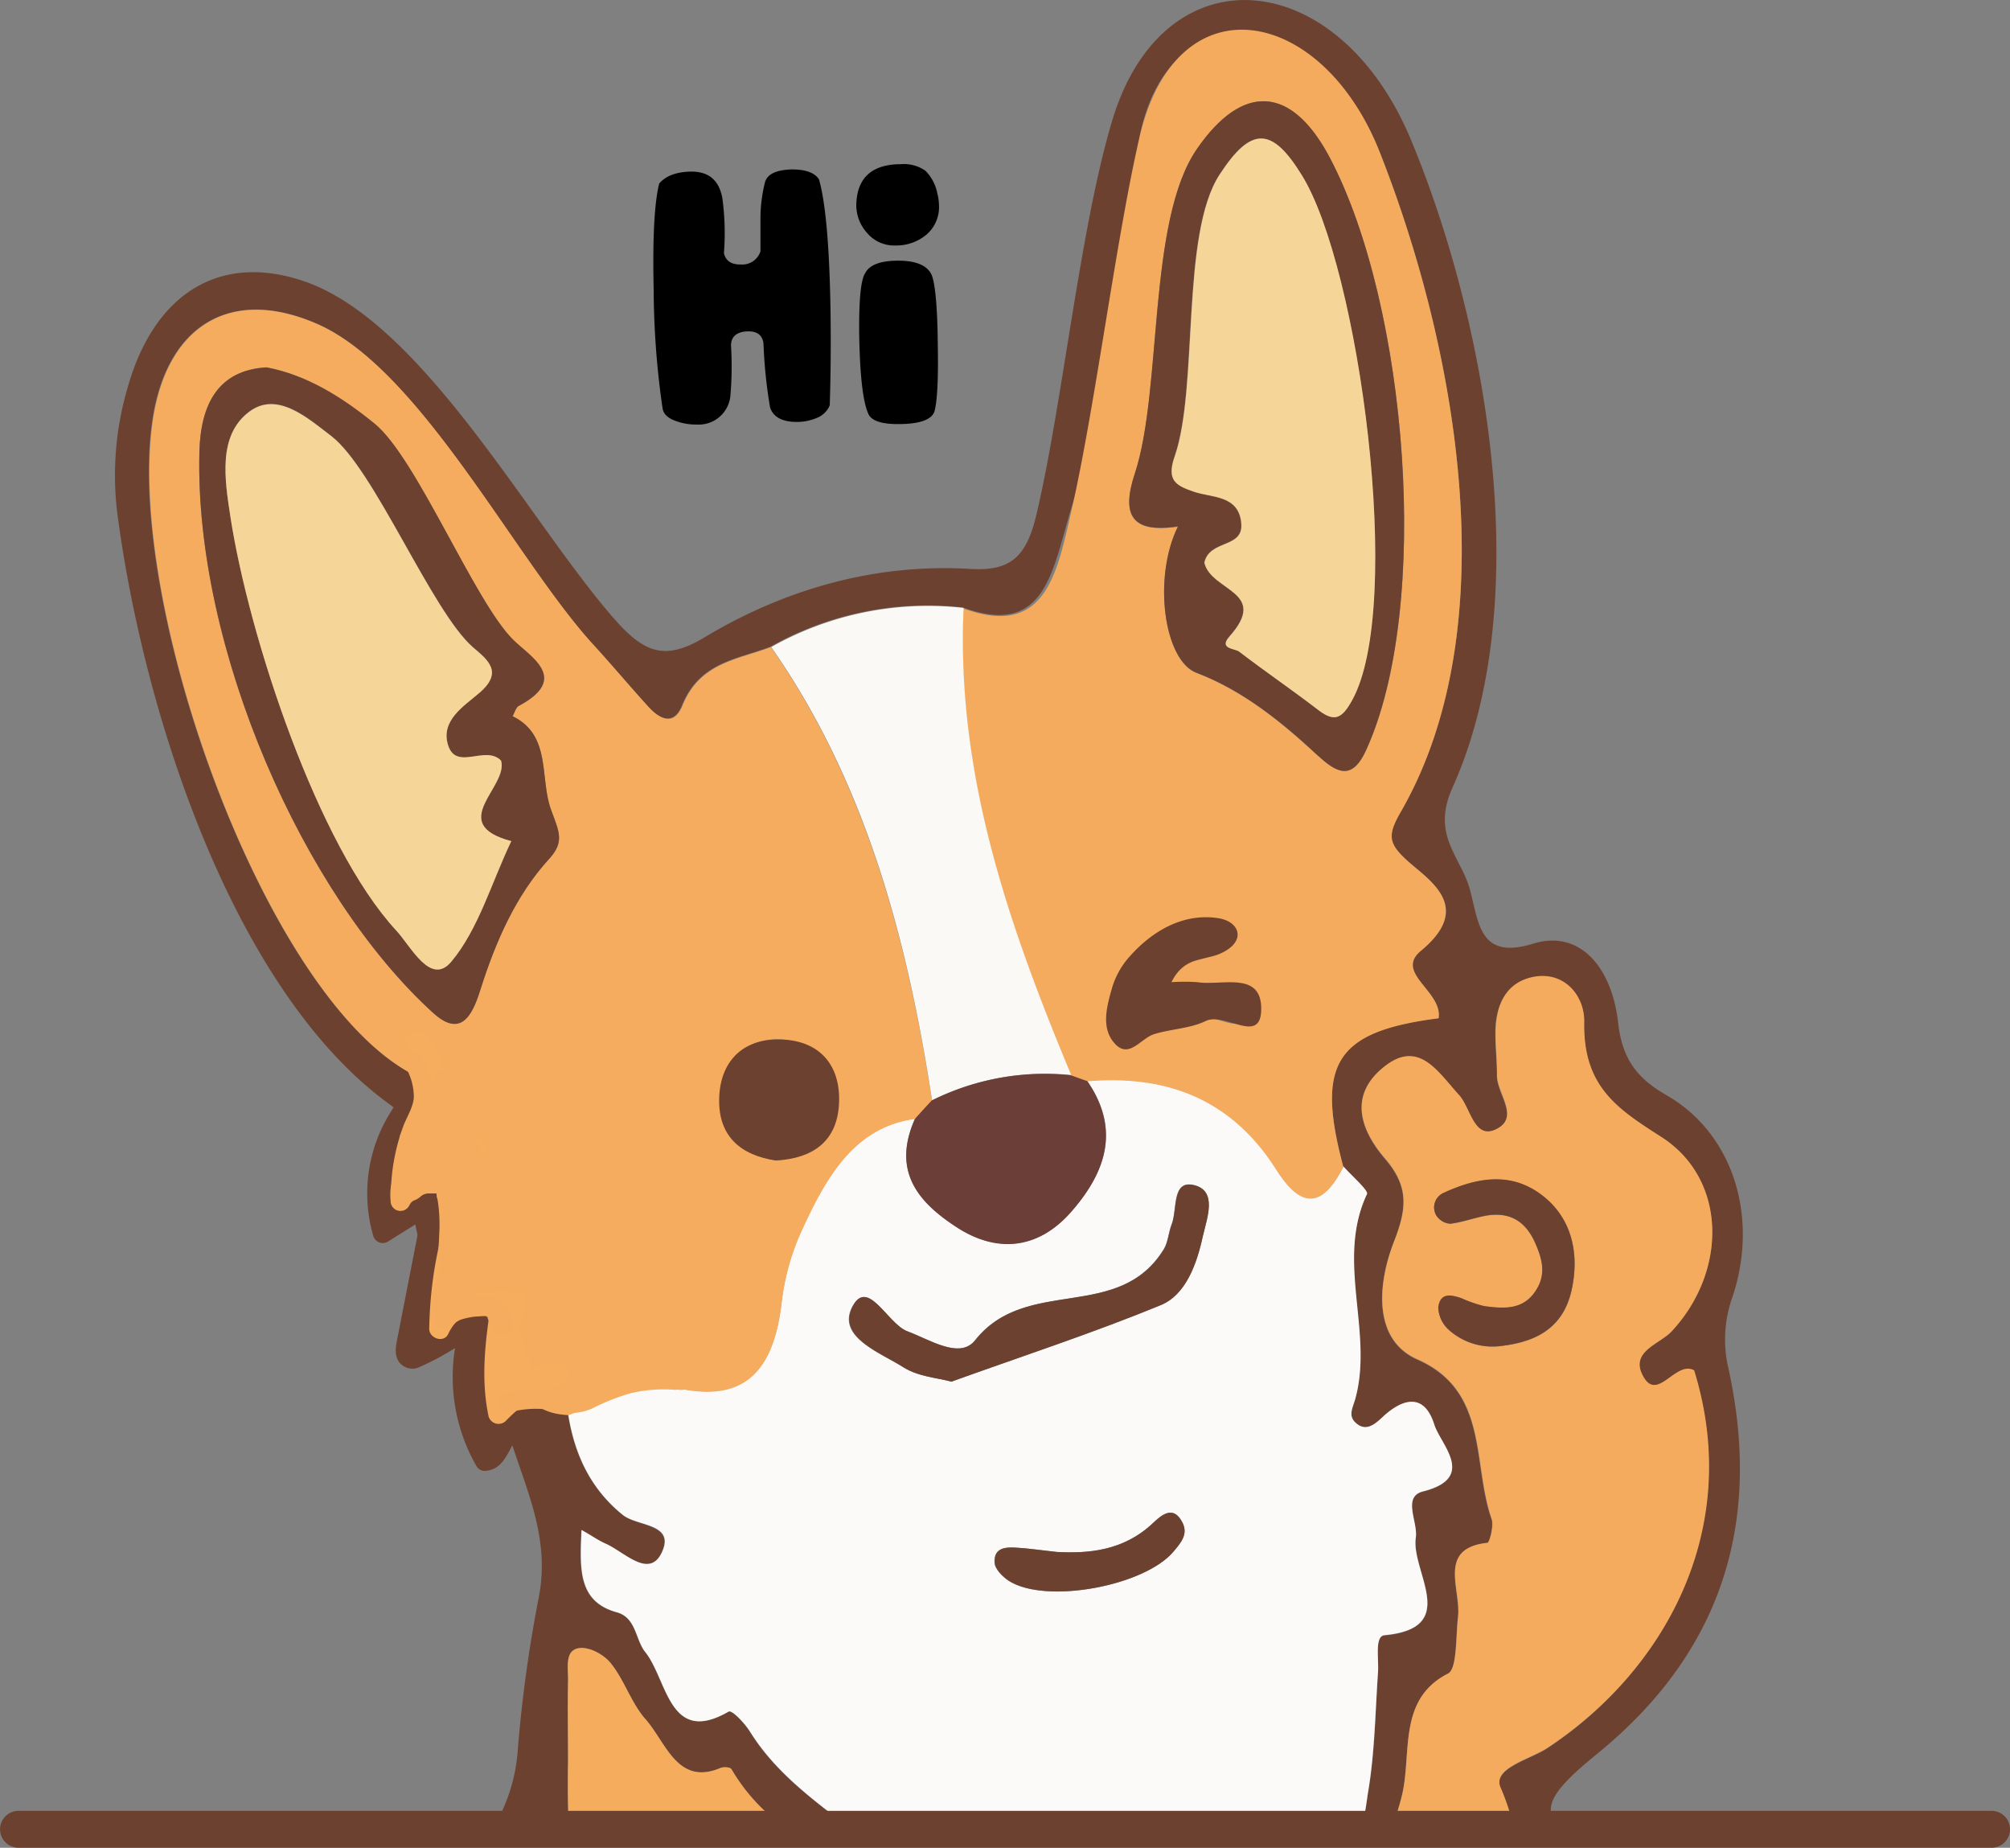 <svg xmlns="http://www.w3.org/2000/svg" viewBox="0 0 306.63 281.82"><rect x="0" y="0" width="306.63" height="281.82" fill="#808080" stroke="none"/><defs><style>.cls-1{fill:#6d4130;}.cls-2{fill:#fbfaf9;}.cls-3{fill:#f5ab5d;}.cls-4{fill:#f6ac5e;}.cls-5{fill:#f5ac5d;}.cls-6{fill:#fbf9f5;}.cls-7{fill:#6b3f38;}.cls-8{fill:#f6d598;}.cls-9{fill:#f6ad5e;}.cls-10,.cls-11{fill:none;}.cls-11{stroke:#6d4130;stroke-linecap:round;stroke-miterlimit:10;stroke-width:5.63px;}</style></defs><g id="Layer_2" data-name="Layer 2"><g id="Layer_1-2" data-name="Layer 1"><path d="M100.56,28c1-1.18,2.6-1.79,4.91-1.83,2.62,0,4.2,1.28,4.72,4a39.82,39.82,0,0,1,.25,8.44c.27,1.18,1.12,1.75,2.57,1.73a2.92,2.92,0,0,0,3-2c0-3.31,0-5.07,0-5.28a23,23,0,0,1,.68-5.22c.33-1.27,1.69-1.93,4.11-2,2.06,0,3.44.47,4.14,1.51q1.5,5.28,1.75,19.64.12,7.53-.11,14.82a3.47,3.47,0,0,1-2,1.94,7.63,7.63,0,0,1-2.87.6q-3.45.06-4.23-2.19a73.33,73.33,0,0,1-1-9.62c-.1-1.38-.92-2.05-2.47-2s-2.52.77-2.49,2.21a52.13,52.13,0,0,1-.11,7.74,4.85,4.85,0,0,1-5.1,4.26,8.91,8.91,0,0,1-3.1-.5c-1.31-.44-2-1.09-2.14-2a129.1,129.1,0,0,1-1.35-18Q99.45,32.43,100.56,28Z"/><path d="M130.64,30.94q.3-5.89,6.82-5.9a5.7,5.7,0,0,1,3.71,1A6.72,6.72,0,0,1,143,29.54a7.24,7.24,0,0,1,.24,1.68,5.54,5.54,0,0,1-1.84,4.51,7.16,7.16,0,0,1-4.81,1.71,5.39,5.39,0,0,1-4.33-1.93A6.29,6.29,0,0,1,130.64,30.94ZM132,41.64q.94-1.81,4.74-1.88,4.1-.07,5.26,1.92c.6,1,1,4.6,1.06,10.73q.15,8.13-.53,10.41-.7,1.79-5.19,1.86-4.12.07-4.86-1.53-1.23-2.7-1.4-11.78C131,45.87,131.31,42.62,132,41.64Z"/><path class="cls-1" d="M264.34,197.67c4-12.19,0-24.81-10.06-30.6-4.55-2.61-6.81-5.53-7.44-11.13-.92-8.25-5.73-14.26-13-12-8.2,2.53-8.23-3.25-9.61-8.29s-5.93-8.24-2.65-15.52c12.75-28.31,5.41-70.45-6.28-98.68C204.23-5.27,177.75-7.69,169.79,18c-5,16.28-7.7,43.78-11.71,60.6-1.52,6.35-3.94,8.53-10,8.17-14.34-.85-28.08,2.92-40.64,10.46-6,3.59-9.16,2.35-13.67-2.77-12.87-14.62-29-45-47.06-51.45-13-4.61-23.12,1.62-27.21,16a47.38,47.38,0,0,0-1.61,19.22c3.94,30.22,17.49,72.31,41,89.8,2.46,1.83,4.76,3.27,4.21,7-2.78,18.52,10.13,30.61,15.22,45.9,2.49,7.47,5.52,14.37,3.86,22.75A209.74,209.74,0,0,0,79,266.74,26.49,26.49,0,0,1,75.1,279H86.78c-.16-3.43-.18-6.89-.12-10.36,0-4.09-.08-8.19,0-12.28.06-1.87-.62-4.74,1.78-5,1.55-.16,3.73,1,4.82,2.42,2,2.52,3.07,6,5.18,8.39,3.15,3.53,4.88,10.27,11.46,7.48.49-.2,1.51-.14,1.69.19a28.78,28.78,0,0,0,8.5,9.16h9.76c-5.66-4.37-11.52-8.51-15.47-14.88-.82-1.32-2.77-3.37-3.27-3.07-9.1,5.25-9.3-4.81-12.72-9.09-1.53-1.92-1.35-5.24-4.35-6.06-6-1.65-5.61-6.77-5.37-12.55,1.57.9,2.55,1.59,3.62,2.06,2.9,1.28,6.81,5.5,8.69,1.24s-3.81-3.82-6-5.59c-4.77-3.84-7.33-9-8.33-15.29h0a11.55,11.55,0,0,1-2-.24,8.4,8.4,0,0,1-2.12-.77,6.78,6.78,0,0,1-1.27-.87,7.82,7.82,0,0,1-.71-.7c-2.2-2.47-2.79-6.41-3.47-10.44-.75-4.46,1.95-10.67-6.63-11.42-3.54-.3-3.31-10.21-2-15,2.3-8.27-1.8-10.21-6.87-13.27-21.87-13.24-42.3-70.92-38.39-98.67,2.08-14.82,12-20.78,25.18-15,15.78,6.92,30.29,36.05,42.12,48.94,2.84,3.1,5.55,6.35,8.39,9.46,1.73,1.88,3.87,2.94,5.16-.22,2.67-6.61,8.43-7,13.48-8.93a48.67,48.67,0,0,1,29.35-6c12.53,4.62,13.62-5.38,16.52-15C176.89,33.39,170.9,36,173.82,21c4.46-23,27.9-20,36.64,2.16,11.59,29.33,19.64,72.09,3.28,100.58-2.12,3.68-2.13,4.81,1.23,7.78s9.74,6.91,1.81,13.48c-4.13,3.42,3.33,6.23,2.68,10.28-15.69,2-18.77,6.84-14.53,22.67,1.26,1.44,3.85,3.67,3.59,4.21-4.84,10.2,1,21.07-1.8,31.28-.37,1.31-1.12,2.53.07,3.6,1.52,1.39,2.88.32,4-.77,3.08-2.91,6.43-3.89,8,1.06,1,3.05,6.52,8.1-1.72,10.18-3.22.82-.74,4.66-1.08,7.07-.72,5.17,6.89,13.77-4.76,14.86-1.58.14-.9,3.59-1,5.57-.42,6.1-.47,12.29-1.5,18.26-.31,1.83-.47,4.24-1.38,5.78h4.82a35.73,35.73,0,0,0,1.71-5.33c1.5-6.34-.67-14.51,7-18.42,1.39-.71,1.17-5.65,1.52-8.66.49-4.23-3.21-10.44,4.47-11.27.34,0,1-2.61.66-3.63-3-8.47-.39-19.53-11.31-24.35-6.82-3-6.13-11.44-3.58-18,1.95-5,2.3-8.34-1.35-12.6-3.47-4.06-5.87-9.51-.21-14,5.33-4.29,8.23.75,11.49,4.31,1.79,2,2.3,6.95,5.77,5.12s0-5.35,0-8.14c0-2-.19-4.08-.23-6.12-.1-4.68,1.65-8.17,5.94-8.93,4.55-.8,7.67,3,7.59,6.92-.18,9.8,5,13.2,11.73,17.5,10.07,6.43,10.17,20.44,1.63,29.64-1.82,1.95-6.22,3-4.52,6.58,2.2,4.62,5.06-2.21,7.93-.58,7.5,24.38-4.67,45.89-22.37,57.57-2.7,1.79-8.66,3.12-7.07,6.24a36.66,36.66,0,0,1,2,6.17h7.09c-3.16-3.24-1.27-6,5.58-11.57,18.19-14.8,25.49-34.2,20-58.94A19.28,19.28,0,0,1,264.34,197.67Z"/><path class="cls-2" d="M217.09,227.46c8.24-2.08,2.68-7.13,1.72-10.18-1.55-4.95-4.9-4-8-1.06-1.16,1.09-2.52,2.16-4,.77-1.19-1.07-.44-2.29-.07-3.6,2.85-10.21-3-21.08,1.8-31.28.26-.54-2.33-2.77-3.59-4.21-3.18,6.25-6.37,6.52-10.2.48-7-11.15-17.18-14.51-28.88-13.53,5.19,7.53,2.67,14.09-2.41,19.91s-11.4,6.37-17.54,2.36c-5.49-3.59-10-8.27-6.33-16.52-9.41,1.27-13.68,9.12-17.44,17.33a36.46,36.46,0,0,0-2.92,10.63c-1.23,10.68-5.82,15.31-15.81,13.13-5.85-1.27-11.24,2.19-16.72,4.08,1,6.29,3.56,11.45,8.33,15.29,2.2,1.77,7.93,1.25,6,5.59s-5.79,0-8.69-1.24c-1.07-.47-2-1.16-3.62-2.06-.24,5.78-.61,10.9,5.37,12.55,3,.82,2.82,4.14,4.35,6.06,3.42,4.28,3.62,14.34,12.72,9.09.5-.3,2.45,1.75,3.27,3.07,4,6.37,9.81,10.51,15.47,14.88h77.44c.91-1.54,1.07-3.95,1.38-5.78,1-6,1.08-12.16,1.5-18.26.14-2-.54-5.43,1-5.57,11.65-1.09,4-9.69,4.76-14.86C216.35,232.12,213.87,228.28,217.09,227.46ZM179,236.64c-4.37,5.25-19.41,8.08-25.09,4.49-.94-.6-2.15-1.8-2.2-2.79-.13-2.31,1.7-2.38,3.22-2.29,1.83.09,3.64.37,6.26.65,4.78.25,10.18-.13,14.72-4.44,1.42-1.35,3.13-2.67,4.46,0C181.29,234,180.14,235.33,179,236.64Zm4.49-48.22c-.92,4.32-2.61,9.05-6.45,10.63-10.29,4.25-20.86,7.69-31.93,11.68-2.11-.59-5-.74-7.31-2.19-3.46-2.2-10.06-4.56-7.88-9.06,2.35-4.88,5.4,2.41,8.47,3.56,3.49,1.31,8,4.3,10.33,1.39,7.84-9.89,21.88-2.69,28.79-13.89.66-1.07.73-2.57,1.21-3.8.88-2.25,0-6.77,3.35-6C185.79,181.58,184.09,185.83,183.53,188.42Z"/><path class="cls-3" d="M250.52,209.6c-1.7-3.54,2.7-4.63,4.52-6.58,8.54-9.2,8.44-23.21-1.63-29.64-6.74-4.3-11.91-7.7-11.73-17.5.08-4-3-7.72-7.59-6.92-4.29.76-6,4.25-5.94,8.93,0,2,.26,4.08.23,6.12,0,2.79,3.49,6.29,0,8.14s-4-3.16-5.77-5.12c-3.26-3.56-6.16-8.6-11.49-4.31-5.66,4.53-3.26,10,.21,14,3.65,4.26,3.3,7.61,1.35,12.6-2.55,6.54-3.24,15,3.58,18,10.92,4.82,8.34,15.88,11.31,24.35.35,1-.32,3.6-.66,3.63-7.68.83-4,7-4.47,11.27-.35,3-.13,7.95-1.52,8.66-7.7,3.91-5.53,12.08-7,18.42a35.73,35.73,0,0,1-1.71,5.33H231a36.66,36.66,0,0,0-2-6.17c-1.59-3.12,4.37-4.45,7.07-6.24C253.78,254.91,266,233.4,258.45,209,255.58,207.39,252.72,214.22,250.52,209.6Zm-10.72-13c-1.33,6.3-5.91,8.17-11.09,8.74a10,10,0,0,1-7.76-2.55,4.85,4.85,0,0,1-1.54-3.35c.29-2.35,2-1.93,3.53-1.42a20.31,20.31,0,0,0,3.48,1.22c3.08.39,6.24.68,8.18-2.89,1.25-2.31.57-4.56-.42-6.79-1.59-3.59-4.21-4.74-7.59-4.11-1.79.33-3.55,1-5.35,1.21a2.74,2.74,0,0,1-2.17-1.33,2.42,2.42,0,0,1,1.13-3.36c5-2.31,10.16-3.29,14.9.23C239.61,185.54,241,190.84,239.8,196.57Z"/><path class="cls-4" d="M117.6,98.69c-5,1.93-10.81,2.32-13.48,8.93-1.29,3.16-3.43,2.1-5.16.22-2.84-3.11-5.55-6.36-8.39-9.46-11.83-12.89-26.34-42-42.12-48.94-13.23-5.8-23.1.16-25.18,15-3.91,27.75,16.52,85.43,38.39,98.67,5.07,3.06,9.17,5,6.87,13.27-1.32,4.75-1.55,14.66,2,15,8.58.75,5.88,7,6.63,11.42.68,4,1.27,8,3.47,10.44a7.82,7.82,0,0,0,.71.7,6.78,6.78,0,0,0,1.27.87,8.4,8.4,0,0,0,2.12.77,11.51,11.51,0,0,0,2,.25c5.48-1.89,10.87-5.35,16.72-4.08,10,2.18,14.58-2.45,15.81-13.13a36.46,36.46,0,0,1,2.92-10.63c3.76-8.21,8-16.06,17.44-17.33.86-.91,1.72-1.84,2.57-2.76C138.34,142.87,131.85,119.07,117.6,98.69ZM83.77,131c-5.12,5.62-8.17,12.64-10.53,20.09-1.26,4-3,7.15-7.17,3.39C46.34,136.56,29.66,99,30.42,68.93c.18-7.28,2.86-12.48,10.25-12.9,6.2,1.19,11.55,4.57,16.47,8.58,6.4,5.21,15.21,27.06,21.12,32.94,2.61,2.61,8.75,5.91.87,10.12-.43.24-.63,1-.93,1.57,6,2.9,4.08,9.46,5.88,14.31C85.33,126.93,86.13,128.41,83.77,131Zm43.11,37.37c-.28,5.73-3.59,8.3-8.61,8.6-4.87-.79-7.91-3.7-7.8-9.41s3.2-9.08,8.13-9.05C124,158.55,127.18,162.17,126.88,168.37Z"/><path class="cls-3" d="M216.78,145c7.93-6.57,1.43-10.63-1.81-13.48s-3.35-4.1-1.23-7.78c16.36-28.49,8.31-71.25-3.28-100.58C201.72,1,179.46-3.41,173.82,21c-3.54,15.27-6.78,41.22-10.35,56.8-2.23,9.76-4,19.59-16.52,15-1.15,25.64,7,48.63,16.41,71.24l2.49.89c11.7-1,21.83,2.38,28.88,13.53,3.83,6,7,5.77,10.2-.48-4.24-15.83-1.16-20.65,14.53-22.67C220.11,151.18,212.65,148.37,216.78,145Zm-34.31,10.41c-2.16,1.07-4.72,1.11-7,1.8-1.86.56-3.53,3.71-5.53,1.2-1.76-2.18-1-5.2-.24-7.75a11.66,11.66,0,0,1,2.33-4.28c3.3-3.84,7.56-6.19,12.19-5.46,3,.48,3.92,3.39.17,5-2.15.93-4.86.39-6.58,4a22.84,22.84,0,0,1,3.55,0c3.28.56,8.84-1.68,8.74,3.88C190,158.76,185.09,154.06,182.47,155.36Zm18.65-40.06c-5.64-5.23-11.47-10-18.61-12.71-4.92-1.88-6.69-14.42-2.81-22.31-7.09,1.06-8.67-1.73-6.58-8.07,4.22-12.8,1.9-38.52,9.45-49.47C189.55,12.62,197,13,202.84,24c11.92,22.54,15.6,68.62,5.52,90.5C206.24,119.1,203.9,117.86,201.12,115.3Z"/><path class="cls-5" d="M120.13,279H86.78c-.16-3.43-.18-6.89-.12-10.36,0-4.09-.08-8.19,0-12.28.06-1.87-.62-4.74,1.78-5,1.55-.16,3.73,1,4.82,2.42,2,2.52,3.07,6,5.18,8.39,3.15,3.53,4.88,10.27,11.46,7.48.49-.2,1.51-.14,1.69.19A28.78,28.78,0,0,0,120.13,279Z"/><path class="cls-6" d="M147,92.72c-1.15,25.64,7,48.63,16.41,71.24a38.59,38.59,0,0,0-21.22,3.88c-3.81-25-10.29-48.77-24.54-69.15A48.67,48.67,0,0,1,147,92.72Z"/><path class="cls-7" d="M142.14,167.84A38.59,38.59,0,0,1,163.36,164l2.49.89c5.19,7.53,2.67,14.09-2.41,19.91s-11.41,6.37-17.54,2.36c-5.49-3.59-10-8.26-6.32-16.51C140.43,169.69,141.28,168.76,142.14,167.84Z"/><path class="cls-1" d="M145.15,210.73c-2.1-.59-5-.74-7.31-2.19-3.46-2.2-10-4.56-7.88-9.06,2.35-4.88,5.41,2.41,8.46,3.56,3.5,1.31,8,4.3,10.34,1.39,7.84-9.89,21.88-2.69,28.8-13.89.66-1.07.72-2.57,1.2-3.8.88-2.25,0-6.77,3.35-6,3.68.84,2,5.1,1.42,7.69-.92,4.32-2.61,9.05-6.44,10.63C166.79,203.29,156.23,206.74,145.15,210.73Z"/><path class="cls-1" d="M161.23,236.7c4.78.25,10.18-.13,14.72-4.45,1.42-1.34,3.13-2.66,4.46,0,.87,1.75-.27,3.06-1.36,4.37-4.39,5.26-19.42,8.08-25.1,4.5-.94-.6-2.15-1.8-2.2-2.79-.14-2.31,1.7-2.37,3.22-2.29C156.8,236.14,158.62,236.42,161.23,236.7Z"/><path class="cls-1" d="M84.08,123.55c-1.8-4.85.1-11.41-5.88-14.31.3-.54.5-1.33.93-1.57,7.88-4.21,1.74-7.51-.87-10.12-5.91-5.88-14.72-27.73-21.12-32.94-4.92-4-10.27-7.39-16.47-8.58-7.39.42-10.07,5.62-10.25,12.9-.76,30,15.92,67.63,35.65,85.55,4.12,3.76,5.91.62,7.17-3.39,2.36-7.45,5.41-14.47,10.53-20.09C86.13,128.41,85.33,126.93,84.08,123.55ZM68.84,146.68c-3.16,3.74-6.12-2.31-8.41-4.78C48.5,129,38,97.25,35.16,78.84c-.9-5.76-1.93-12.43,2.84-16.05,4.26-3.23,8.86.88,12.54,3.69,6.54,5,15.36,26.82,21.64,32.23,2.18,1.89,4.73,3.75.87,7-2.35,2-5.88,4.18-4.68,7.94,1.27,4,5.7,0,8.07,2.43C77.61,120,68,125.62,78,128.29,75.05,134.52,73,141.72,68.84,146.68Z"/><path class="cls-1" d="M118.4,177c-5.42-.78-8.82-3.71-8.69-9.41s3.57-9.09,9.06-9.05c6,0,9.55,3.66,9.22,9.86C127.68,174.1,124,176.67,118.4,177Z"/><path class="cls-1" d="M202.84,24c-5.83-11-13.29-11.38-20.27-1.26-7.55,11-5.23,36.67-9.45,49.47-2.09,6.34-.51,9.13,6.58,8.07-3.88,7.89-2.11,20.43,2.81,22.31,7.14,2.74,13,7.48,18.61,12.71,2.78,2.56,5.12,3.8,7.24-.8C218.44,92.62,214.76,46.54,202.84,24Zm3.37,82.84c-1.49,2.67-2.6,3.31-5,1.52-4-3.08-8.18-5.92-12.2-9-.64-.49-3.17-.4-1.48-2.3,6.13-6.88-2.81-6.84-3.84-11.24.77-3.54,5.89-2.16,5.64-5.89-.29-4.46-4.52-4-7.16-4.91s-4.35-1.63-3-5.41c3.66-10.5.88-33.86,6.87-43,4.83-7.42,7.95-7.24,12.52.1C207.28,40.68,214.29,92.41,206.21,106.84Z"/><path class="cls-1" d="M178.71,149.8a28.08,28.08,0,0,1,3.95,0c3.66.61,9.86-1.81,9.74,4.21-.1,5.4-5.54.3-8.46,1.71-2.4,1.16-5.25,1.2-7.85,2-2.06.6-3.92,4-6.16,1.29-2-2.37-1.05-5.64-.26-8.41a12.49,12.49,0,0,1,2.6-4.65c3.67-4.16,8.42-6.71,13.58-5.91,3.39.52,4.37,3.67.19,5.45C183.65,146.5,180.62,145.91,178.71,149.8Z"/><path class="cls-8" d="M76.44,116C77.6,120,68,125.62,78,128.29c-3,6.23-5,13.44-9.16,18.39-3.16,3.75-6.12-2.31-8.41-4.78C48.5,129,38,97.25,35.15,78.83c-.88-5.75-1.92-12.42,2.84-16,4.27-3.23,8.87.88,12.55,3.69,6.54,5,15.36,26.82,21.63,32.23,2.2,1.89,4.74,3.75.88,7-2.35,2-5.88,4.19-4.69,7.94C69.64,117.6,74.07,113.57,76.44,116Z"/><path class="cls-8" d="M183.74,85.82c.77-3.55,5.89-2.15,5.64-5.89-.29-4.45-4.52-4-7.17-4.91s-4.34-1.62-3-5.41c3.66-10.5.88-33.86,6.86-43,4.84-7.41,8-7.24,12.52.09,8.73,14,15.73,65.74,7.65,80.17-1.49,2.67-2.61,3.31-5,1.52-4-3.08-8.18-5.92-12.2-9-.64-.49-3.17-.4-1.48-2.3C193.71,90.18,184.77,90.22,183.74,85.82Z"/><path class="cls-1" d="M59.94,169.08a23.3,23.3,0,0,0-3,19.41,1.51,1.51,0,0,0,2.2.9L67,184.47l-2.21-1.69-4.1,21c-.24,1.23-.6,2.61.07,3.78a2.53,2.53,0,0,0,3.32.9,40.52,40.52,0,0,0,8.48-5.07l-2.2-1.69a27.3,27.3,0,0,0,2.32,21.9,1.45,1.45,0,0,0,1.29.74c2.45-.15,3.24-2.17,4.27-4.06.7-1.28,3-2.44,4-.83s3.65.11,2.59-1.51a5.19,5.19,0,0,0-6.6-1.68,5.57,5.57,0,0,0-2.63,2.51c-.31.56-.91,2.52-1.68,2.57l1.3.75a24.34,24.34,0,0,1-2-19.59c.38-1.18-1.14-2.48-2.2-1.7a51.14,51.14,0,0,1-6.51,4.09l-1,.52c-.39.19-.68.13-.39.49s.16,0,.23-.24a5.67,5.67,0,0,0,.15-.84l.86-4.39,3.3-16.82a1.52,1.52,0,0,0-2.21-1.69l-7.9,4.92,2.2.9a20.39,20.39,0,0,1,2.71-17.1c1.09-1.61-1.51-3.11-2.59-1.52Z"/><path class="cls-1" d="M58.75,174.94a40.29,40.29,0,0,0,3.91,7.51L65,180.64c-.85-1.1-1.67-2.26-2.6-3.3a4.44,4.44,0,0,0-1.85-1.42,1.74,1.74,0,0,0-2.16,1.71,13.55,13.55,0,0,0,.89,4.35,7.32,7.32,0,0,1,.22.82,2.29,2.29,0,0,1,0,.37c0-.15-.11.25,0,.09a4.67,4.67,0,0,1-1.1,1.32l2.56,1.06c-.17-1.6.71-3.16.76-4.83a1.79,1.79,0,0,0-2.23-1.9,3.15,3.15,0,0,0-2,1.88,5.63,5.63,0,0,0-.78,2.75A1.65,1.65,0,0,0,57.89,185a2.31,2.31,0,0,0,1.62-.27c.66-.3,1.32-.79,1.93-1.05a2.43,2.43,0,0,1,.92-.18,4.5,4.5,0,0,1,.64,0s.65.15.35,0l-.54-.54-.06-.14V182c.06-.26.45-.44.1-.26l-.42.22a8.11,8.11,0,0,1-.79.3,1.53,1.53,0,0,0-1,1.84,1.52,1.52,0,0,0,1.85,1.05,5.35,5.35,0,0,0,3-1.75,1.89,1.89,0,0,0,.08-1.87,2,2,0,0,0-1.66-.94,6.29,6.29,0,0,0-3.36.22,10.93,10.93,0,0,0-1.45.73c-.2.12-.41.25-.62.36l-.31.16a.5.5,0,0,1,.21-.05l1.06.44-.07-.09.39.67c.1.73.1.12.19-.17a4.73,4.73,0,0,1,.2-.5,6.25,6.25,0,0,1,.33-.63c.1-.15.12-.17,0-.06a.8.8,0,0,1-.75.11l-.66-.39.08.07-.38-.66c0-.27,0-.28,0,0l0,.37s-.07.32-.07.35c-.1.44-.22.87-.33,1.3a7.88,7.88,0,0,0-.33,2.81,1.52,1.52,0,0,0,2.56,1.06c1.33-1.26,2.25-2.67,1.92-4.59-.13-.77-.46-1.5-.66-2.26a10.45,10.45,0,0,1-.26-1.21c0-.14,0-.28-.06-.43l0-.3c0-.26,0-.28,0-.07l-.38.66.09-.08-1.06.44h.12l-.75-.21A6.55,6.55,0,0,1,61,180.38l1.85,2.38a1.5,1.5,0,0,0,2.36-1.82,36.61,36.61,0,0,1-3.61-6.8,1.55,1.55,0,0,0-1.85-1,1.51,1.51,0,0,0-1,1.85Z"/><path class="cls-1" d="M66.19,187.8c-1,6.07-2,12.3-4.87,17.8a1.5,1.5,0,0,0,2.35,1.82,19,19,0,0,1,2.94-2.5,30.11,30.11,0,0,0,3.14-1.9,3.34,3.34,0,0,0,.76-3.61c-.39-1.5-.83-3-1.24-4.47a1.53,1.53,0,0,0-2.75-.36c-1.31,1.83-4.65,7.91-.6,8.69a2.08,2.08,0,0,0,2.21-1.07A6.53,6.53,0,0,0,69,200a2,2,0,0,0-3.32-1.7,1.5,1.5,0,0,0,2.12,2.12l.12-.12-.66.38.16,0h-.82L66,200.1c0-.39-.08-.46-.16-.21a5.16,5.16,0,0,0-.21.49c-.06.13-.06.25-.16.32l.66-.38-.22.06h.8c.36.05.06.48.32.11a4,4,0,0,0,.2-.74,10.18,10.18,0,0,1,.46-1.24,13.46,13.46,0,0,1,1.41-2.41l-2.74-.36,1,3.78c.07.25.46,1.06.33,1.33a8.81,8.81,0,0,1-1,.47,21.55,21.55,0,0,0-5.23,4l2.36,1.81c3-5.75,4.15-12.16,5.17-18.52a1.54,1.54,0,0,0-1-1.84,1.5,1.5,0,0,0-1.84,1.05Z"/><path class="cls-1" d="M71.34,206.72a10.78,10.78,0,0,0-.32,6.19,48.73,48.73,0,0,0,1.63,6.14c.3,1,.47,2.45,1.44,3,1.38.81,2.34-.55,2.72-1.7.28-.83.31-1.75.63-2.57a2.08,2.08,0,0,1,.3-.54.51.51,0,0,1,.32-.15c-.07,0-.29-.17,0,0v-2.59c-.17.09-.57-.13-.78-.32a5.36,5.36,0,0,1-1-1.51,10.69,10.69,0,0,1-1.56-3.8,1.55,1.55,0,0,0-1.5-1.5,1.51,1.51,0,0,0-1.5,1.5c.31,2.7.74,5.37,1.31,8a1.5,1.5,0,0,0,2.9-.8,73,73,0,0,1-1.21-7.22h-3A15,15,0,0,0,74.14,215c1.18,1.92,3.25,3.26,5.49,2.17a1.52,1.52,0,0,0,0-2.59,3.37,3.37,0,0,0-4.49,1.2,5.83,5.83,0,0,0-.81,2c-.09.39-.15.78-.24,1.16a7.21,7.21,0,0,1-.18.78l1.06-.44h-.13l1.06.44c.36.37,0-.28-.05-.46l-.27-.88-.45-1.45c-.31-1-.62-2.06-.87-3.11a19.26,19.26,0,0,1-.52-3,5.63,5.63,0,0,1,.19-2.55,1.55,1.55,0,0,0-.54-2.06,1.52,1.52,0,0,0-2,.54Z"/><path class="cls-9" d="M62.28,159.82c2.47,2.07,2.57,5.53,1.83,8.46-1,3.83-3,7.27-4,11.12a1.58,1.58,0,0,0,2.29,1.76c1.73-1.12,5-3.3,6.7-1.1a6.3,6.3,0,0,1,1.34,3c0,.63-.13.39-.74.72A3.31,3.31,0,0,0,68.41,185a13.89,13.89,0,0,0-1.19,3.85q-.52,2.21-.9,4.44a64,64,0,0,0-.84,9.38c0,1.47,2.23,2.22,2.9.78a7.89,7.89,0,0,1,7.9-4.49l-1.09-1.92c-1,6.3-2,12.69-.65,19a1.58,1.58,0,0,0,2.61.69,24,24,0,0,1,8.38-5.67,1.57,1.57,0,0,0-.41-3.06c-2.83-.23-5.35,1.18-7.67,2.63l2.29,1.76a21.07,21.07,0,0,0-.56-10,1.57,1.57,0,0,0-3,0,6.47,6.47,0,0,0,.73,4.91,6.5,6.5,0,0,1,.88,2.23c0,.37-.1,1.21-.62,1.26l1.5,2c.61-1.83,2.78-7-1.11-7-3.56.07-2.57,5.08-1.21,6.86a1.58,1.58,0,0,0,2.45.32,4.21,4.21,0,0,0,1.2-3c0-1.31-.64-2.42-1-3.65-.71-2.8,1.06-5.3,1-8s-2.7-3.49-4.91-3.8a12.76,12.76,0,0,0-7.34,1.21L70,197.9a34.09,34.09,0,0,0,3-6.73c.57-1.8,1.85-5,.19-6.53a2.56,2.56,0,0,0-2.53-.56c-1.23.45-1.4,1.41-1.22,2.57.41,2.73.84,5.45,1.27,8.18l2.6-1.52a13.16,13.16,0,0,1-1.38-2c-.27-.48-.88-1.37-.81-1.95l-.46,1.1c-1-.16-1.25,0-.74.36l.27.22a3,3,0,0,0,1,.52,2.89,2.89,0,0,0,2.06-.25A7.3,7.3,0,0,0,76,188c1.45-2.73,2.57-6.24.34-8.89a11.64,11.64,0,0,0-3.44-2.4,11.45,11.45,0,0,1-3.2-3.12c-1.84-2.17-5.12-2.85-7-.37-.79,1.05.33,2.24,1.35,2.35a3.64,3.64,0,0,0,2-.42l-1.89-.25a2.22,2.22,0,0,1,.73.93l.56-2.13-1.12.78c-1.33.94-.55,3.58,1.2,2.85a4,4,0,0,1,3.56,0,1.57,1.57,0,0,0,2.13-2.14,19.8,19.8,0,0,1-1.83-8.54c0-1.24-1.79-2.2-2.66-1.1-1.55,1.94-1.78,4.16-1.71,6.57a1.58,1.58,0,0,0,1.15,1.5,11.56,11.56,0,0,1,5.14,2.5c1.5,1.3,3.7-.84,2.2-2.2s-3.16-2.78-3.71-4.74.11-4-1.12-5.87c-1.11-1.66-3.81-.1-2.69,1.57a5.54,5.54,0,0,1,.51,3,8.54,8.54,0,0,0,.69,3.19,15.86,15.86,0,0,0,4.12,5l2.2-2.2a14.65,14.65,0,0,0-6.52-3.3l1.15,1.5c0-1.43-.16-3.17.79-4.37l-2.66-1.1a23.48,23.48,0,0,0,2.26,10.12l2.13-2.14a6.89,6.89,0,0,0-6-.33l1.2,2.85,1.12-.79a1.61,1.61,0,0,0,.56-2.13,4.22,4.22,0,0,0-1.21-1.56,1.65,1.65,0,0,0-1.89-.24.77.77,0,0,1-.45,0l1.35,2.35c.17-.24.92,0,1.08.06a4,4,0,0,1,1.28,1.26,11,11,0,0,0,3,2.93c1,.64,2.38,1.08,3.2,2,1,1.14.56,2.76,0,4a16.76,16.76,0,0,1-1,2.07,7.62,7.62,0,0,1-.48.77c-.07.08-.67.66-.46.63.19.15.14.09-.14-.18l-.27-.23a2.61,2.61,0,0,0-.94-.51,2.23,2.23,0,0,0-1.89.33c-1.29,1-.7,2.46-.17,3.67a16.19,16.19,0,0,0,2.5,3.9c1.12,1.32,2.82-.16,2.6-1.52l-1.34-8.66-.4,1.52c-.82-.49-1.2-.4-1.14.25l-.09.43c-.09.44-.2.87-.31,1.3-.23.86-.5,1.72-.8,2.56a31.15,31.15,0,0,1-2.33,4.92,1.57,1.57,0,0,0,2.14,2.13,9.45,9.45,0,0,1,5.16-.86,4.82,4.82,0,0,1,2.23.6c.42.4-.13,1.61-.27,2.13a15.67,15.67,0,0,0-.71,5.6,11.5,11.5,0,0,0,.67,2.56c.24.69.72,1.67.11,2.31l2.45.32a4.3,4.3,0,0,1-.78-1.44c-.06-.26,0-.58-.1-.82-.15-.45-1-.93-1.38-.38a6.31,6.31,0,0,0-.45,1.49l-.67,2a1.56,1.56,0,0,0,1.51,2,4.11,4.11,0,0,0,3.75-4,7.13,7.13,0,0,0-.86-3.25c-.52-1.09-1.27-2.17-.88-3.41h-3a17.63,17.63,0,0,1,.55,8.38,1.58,1.58,0,0,0,2.3,1.76c1.87-1.17,3.79-2.38,6.09-2.2l-.42-3.06A27.44,27.44,0,0,0,75,214.57l2.6.69c-1.25-5.74-.29-11.64.65-17.35.12-.74-.19-1.79-1.09-1.91a11,11,0,0,0-11.42,5.92l2.91.79a59.52,59.52,0,0,1,1.21-11.13c.19-.93.41-1.86.65-2.79a6.49,6.49,0,0,1,.64-2.18c.44-.48,1.31-.54,1.8-1.08a3.13,3.13,0,0,0,.75-1.92,9,9,0,0,0-1.1-3.88,6.53,6.53,0,0,0-2.75-3.12c-3-1.57-6.39.21-8.93,1.85l2.29,1.77c1-4.3,3.54-8.15,4.24-12.53.57-3.6,0-7.62-2.92-10.09-1.53-1.28-3.74.92-2.2,2.21Z"/><path class="cls-9" d="M77.29,208l.25.3L77.3,208a7.19,7.19,0,0,1,.92,1.56,1.21,1.21,0,0,0,.4.44,1.18,1.18,0,0,0,.53.28,1.31,1.31,0,0,0,.62,0,1.11,1.11,0,0,0,.58-.19,1.56,1.56,0,0,0,.72-.93l.05-.42a1.52,1.52,0,0,0-.21-.78,8.58,8.58,0,0,0-1.42-2.19,1.11,1.11,0,0,0-.5-.32,1.21,1.21,0,0,0-.6-.14,1.26,1.26,0,0,0-.6.14,1.16,1.16,0,0,0-.5.32,1.59,1.59,0,0,0-.46,1.1l.06.42a1.61,1.61,0,0,0,.4.69Z"/><polyline class="cls-10" points="55.27 279 70.47 279 113.89 279 126.6 279 227.43 279 233.7 279 258.19 279 267.42 279"/><line class="cls-11" x1="2.82" y1="279" x2="303.82" y2="279"/><path class="cls-4" d="M62,163a8.92,8.92,0,0,1,1.13,4.39c-.11,1.47-1,2.85-1.54,4.2A30.38,30.38,0,0,0,59.66,181a1.51,1.51,0,0,0,2.8.76,2.62,2.62,0,0,1,2.42-1.15c.35,0,1-.13,1.24.07s.44,1.28.52,1.61a24.75,24.75,0,0,1,.35,6.2c0,1.55-.55,4.34.93,5.36a5.09,5.09,0,0,0,2.82.4h3c.37-.9.27-1.26-.3-1.05-1.41.24-1.45,2.69,0,2.89s3.2.53,4.6,0,1.83-2.08,1.9-3.47c.17-3.12-1.39-6.36-2.83-9a20.89,20.89,0,0,0-5.69-6.84c-2.27-1.68-5.34-3-8-1.43l2.2,1.69c1.44-3.95,2.69-8,3.75-12.05H66.44c1.4,3.9.48,8.16,1.37,12.18.4,1.77,2.79,1.18,3-.4a25.48,25.48,0,0,0-.05-5.59,1.52,1.52,0,0,0-2.56-1.06,5.9,5.9,0,0,0-2.4,3.74A3.93,3.93,0,0,0,66,176a3.34,3.34,0,0,0,.59.93c.24.26.55.78.68.39l1.85-1.05a9.28,9.28,0,0,0-2.67-.34,1.5,1.5,0,0,0,0,3c2,0,5.38.65,5.92-1.94s-.77-5-1.89-7.13c-.9-1.71-3.48-.2-2.59,1.52q3.22,6.16,6.8,12.13L77.32,182a10.55,10.55,0,0,1-1.57-3.85L74.31,180c1,.14,1.38,4,1.51,4.73.16.93.3,1.87.39,2.82a6.74,6.74,0,0,1,0,2.86l2.51-.66c-2.64-2.51-3.93-5.91-5-9.31a1.5,1.5,0,0,0-2.94.39,32.83,32.83,0,0,0,.77,9.93l2.89-.79C73.41,186,72.71,182,72,178c-.33-1.9-3.19-1.08-2.9.8a83.77,83.77,0,0,1,1,12.75,1.5,1.5,0,0,0,3,0,37.65,37.65,0,0,0-1-7.62c-.28-1.4-2.66-1.46-2.89,0a90.7,90.7,0,0,0-1,10.91,1.51,1.51,0,0,0,1.9,1.44c1-.24,1.49-1.05,2.38-1.48s2.1.4,3,.55l.4-2.95a9.61,9.61,0,0,0-4.78,1.31,6.07,6.07,0,0,0-1.76,1.7c-.43.64-.66,2-1.47,2.19l1.9,1.45c0-.88.29-1.76.39-2.64a16.65,16.65,0,0,0,0-2.91,1.51,1.51,0,0,0-2.95-.4A17.83,17.83,0,0,0,66,199.55a1.51,1.51,0,0,0,2.25,1.3c1.66-1.14,2.86-3.26,4.92-3.66a26.05,26.05,0,0,1,8.17.19l.4-2.94a8.36,8.36,0,0,1-2-.06c-1.89-.32-2.7,2.57-.8,2.89a12,12,0,0,0,2.8.17c1.56-.11,2.18-2.7.4-2.95a32.28,32.28,0,0,0-9.36-.26,6.71,6.71,0,0,0-3.29,1.5c-1,.79-1.72,1.82-2.75,2.52l2.26,1.3a15.28,15.28,0,0,1,1.18-5.62l-3-.4a15.72,15.72,0,0,1,0,2.91,26.25,26.25,0,0,0-.39,2.64,1.53,1.53,0,0,0,1.9,1.45,3.25,3.25,0,0,0,2-1.24c.57-.71.75-1.62,1.3-2.33.9-1.16,2.57-1.47,4-1.53,1.59-.08,2.15-2.65.39-3-1.33-.23-2.57-1-4-.73a3.62,3.62,0,0,0-1.63.71c-.43.33-.83.84-1.36,1l1.9,1.45a83.48,83.48,0,0,1,.93-10.11H69.31a33.31,33.31,0,0,1,.84,6.82h3A89.1,89.1,0,0,0,72,178l-2.9.8c.69,4,1.39,8,2.46,11.93a1.5,1.5,0,0,0,2.89-.79,30.19,30.19,0,0,1-.66-9.14l-2.95.4c1.22,3.89,2.75,7.77,5.77,10.64a1.52,1.52,0,0,0,2.5-.66c.52-1.32.16-3,0-4.35s-.39-2.88-.69-4.29c-.52-2.54-1.2-5.18-4.14-5.57-1-.13-1.62,1.07-1.45,1.9a12.63,12.63,0,0,0,1.87,4.57c1,1.61,3.59.16,2.59-1.51q-3.58-6-6.8-12.14l-2.59,1.52a18.69,18.69,0,0,1,1,2.11c.3.73.31,1.49.54,2.21v.45l.55-.25-1.11,0c-.82,0-1.63,0-2.45,0v3a6.24,6.24,0,0,1,1.87.24,1.55,1.55,0,0,0,1.85-1,2.36,2.36,0,0,0-.11-1.84c-.29-.61-.89-.82-1.23-1.33-.7-1,.71-2.18,1.4-2.74l-2.56-1.06a25.48,25.48,0,0,1,.05,5.59l2.95-.4c-.9-4,0-8.23-1.38-12.18a1.51,1.51,0,0,0-2.89,0q-1.59,6.12-3.75,12.06c-.46,1.26,1.13,2.31,2.2,1.69,1.72-1,4,.6,5.28,1.68A17.52,17.52,0,0,1,73.9,184a25.63,25.63,0,0,1,2.54,5.53c.27.84.89,2.63.43,3.48q-.08.52-.09.21c-.28,0-.57,0-.85,0-.57,0-1.15-.06-1.72-.13V196a2.61,2.61,0,0,0,2.24-2.62c-.1-1.54-1.37-2.17-2.74-2.22-1,0-2,0-3,0a4.24,4.24,0,0,0-1.23,0c-.6-.07-.43.21.52.83l0-.44a15,15,0,0,0,0-2.68c0-.82,0-1.64,0-2.46a23.24,23.24,0,0,0-.44-4.78c-.28-1.27-.71-2.94-1.9-3.67s-3.25-.52-4.57-.19a5,5,0,0,0-3.24,2.4l2.79.76a28.29,28.29,0,0,1,2.56-10.22c1.44-3.2.84-6.13-.63-9.22-.83-1.74-3.41-.22-2.59,1.52Z"/><path class="cls-4" d="M77.78,215.4a15.17,15.17,0,0,1,6.83-.26,8.14,8.14,0,0,0,5.75-.33,33.47,33.47,0,0,1,5.78-2.3,21.76,21.76,0,0,1,6.73-.54c1.92.13,1.91-2.87,0-3A24.68,24.68,0,0,0,90,211.66a6.13,6.13,0,0,1-2.83.93,33,33,0,0,1-3.46-.67,20.59,20.59,0,0,0-6.72.58c-1.88.4-1.08,3.29.8,2.9Z"/><path class="cls-4" d="M103.89,212a1.5,1.5,0,0,0,0-3,1.5,1.5,0,0,0,0,3Z"/><path class="cls-4" d="M69.58,182.39a2.9,2.9,0,0,0-1.25-2.91,3.78,3.78,0,0,0-1.82-.36,10.55,10.55,0,0,0-1.38,0,5.83,5.83,0,0,0-1.84.49,2.59,2.59,0,0,0-.58.34c-.16.12-.31.26-.48.37.21-.14.07-.05-.06,0s-.39.19-.05,0l-.57.24a3.07,3.07,0,0,0-.73.48,4.86,4.86,0,0,0-1,1.28l2.8.76a14.35,14.35,0,0,1-.06-1.61c0-.08,0-.17,0-.25l0,.15a.94.94,0,0,1,.06-.24l-.06.13a.67.67,0,0,1,.18-.3c-.12.14-.12.14,0,0l.12-.13a9.1,9.1,0,0,1,1-1l.14-.11-.06,0,.3-.21c.21-.15.44-.29.66-.42a1.5,1.5,0,1,0-1.51-2.59A10.66,10.66,0,0,0,60.59,179a4,4,0,0,0-1,2.26,10.27,10.27,0,0,0,0,1.92,1.5,1.5,0,0,0,2.8.76c.08-.16.18-.31.27-.46s0,0,0,0l.18-.19c.07-.05.06-.05,0,0s-.09.07,0,0,.18-.12.2-.1l-.1,0,.23-.1a3.29,3.29,0,0,0,.39-.17,3,3,0,0,0,.52-.36l.33-.26c-.15.12-.13.1,0,0l.24-.13s-.29.09,0,0a5.44,5.44,0,0,1,.54-.15s.2,0,.22,0c-.19,0-.23,0-.11,0h.11l.52,0,1.08,0c.17,0-.28-.1,0,0l-.16-.07c.1.07.1.06,0,0s-.26-.35-.17-.16c0-.06-.09-.31-.06-.12s.06.32,0,.07,0,0,0,.07a3.71,3.71,0,0,1,0,.47,1.51,1.51,0,0,0,1.5,1.5,1.54,1.54,0,0,0,1.5-1.5Z"/><path class="cls-4" d="M68.87,202.39a5.08,5.08,0,0,1,.38-.43s.45-.39.23-.22a5.66,5.66,0,0,1,.48-.31l.25-.13h0a11.2,11.2,0,0,1,2.34-.5c.42,0,.85-.07,1.27-.07h.31c-.15,0-.13,0,0,0-.18-.08.29.17.34.2s.47.33.34.23a2.29,2.29,0,0,1,.45.43c-.19-.24.31.34,0,.09,0,.17.06.18,0,0a.87.87,0,0,1,0,.28,1.5,1.5,0,0,0,3,.4,2.55,2.55,0,0,0-2.4-3.15,1.51,1.51,0,0,0-1.5,1.5,1.54,1.54,0,0,0,1.5,1.5,1.19,1.19,0,0,1-.32-.1l-.12-.11c.1.11.11.11,0,0s-.12-.31-.08-.16,0-.24,0-.29l2.94.39a3.84,3.84,0,0,0-1.83-3.27,4.91,4.91,0,0,0-1.57-.86,5.89,5.89,0,0,0-1.92-.11c-2.3.15-4.82.61-6.34,2.52a1.54,1.54,0,0,0,0,2.12,1.52,1.52,0,0,0,2.12,0Z"/><path class="cls-1" d="M228.71,205.31a9.94,9.94,0,0,1-7.76-2.56,4.8,4.8,0,0,1-1.54-3.34c.29-2.35,2-1.93,3.53-1.42a19.44,19.44,0,0,0,3.48,1.21c3.08.4,6.24.69,8.17-2.88,1.26-2.31.58-4.56-.41-6.79-1.59-3.59-4.22-4.73-7.59-4.11-1.79.34-3.55,1-5.35,1.21a2.74,2.74,0,0,1-2.17-1.33,2.42,2.42,0,0,1,1.13-3.36c5-2.31,10.17-3.29,14.9.24,4.51,3.35,5.9,8.67,4.69,14.39C238.47,202.87,233.89,204.74,228.71,205.31Z"/></g></g></svg>